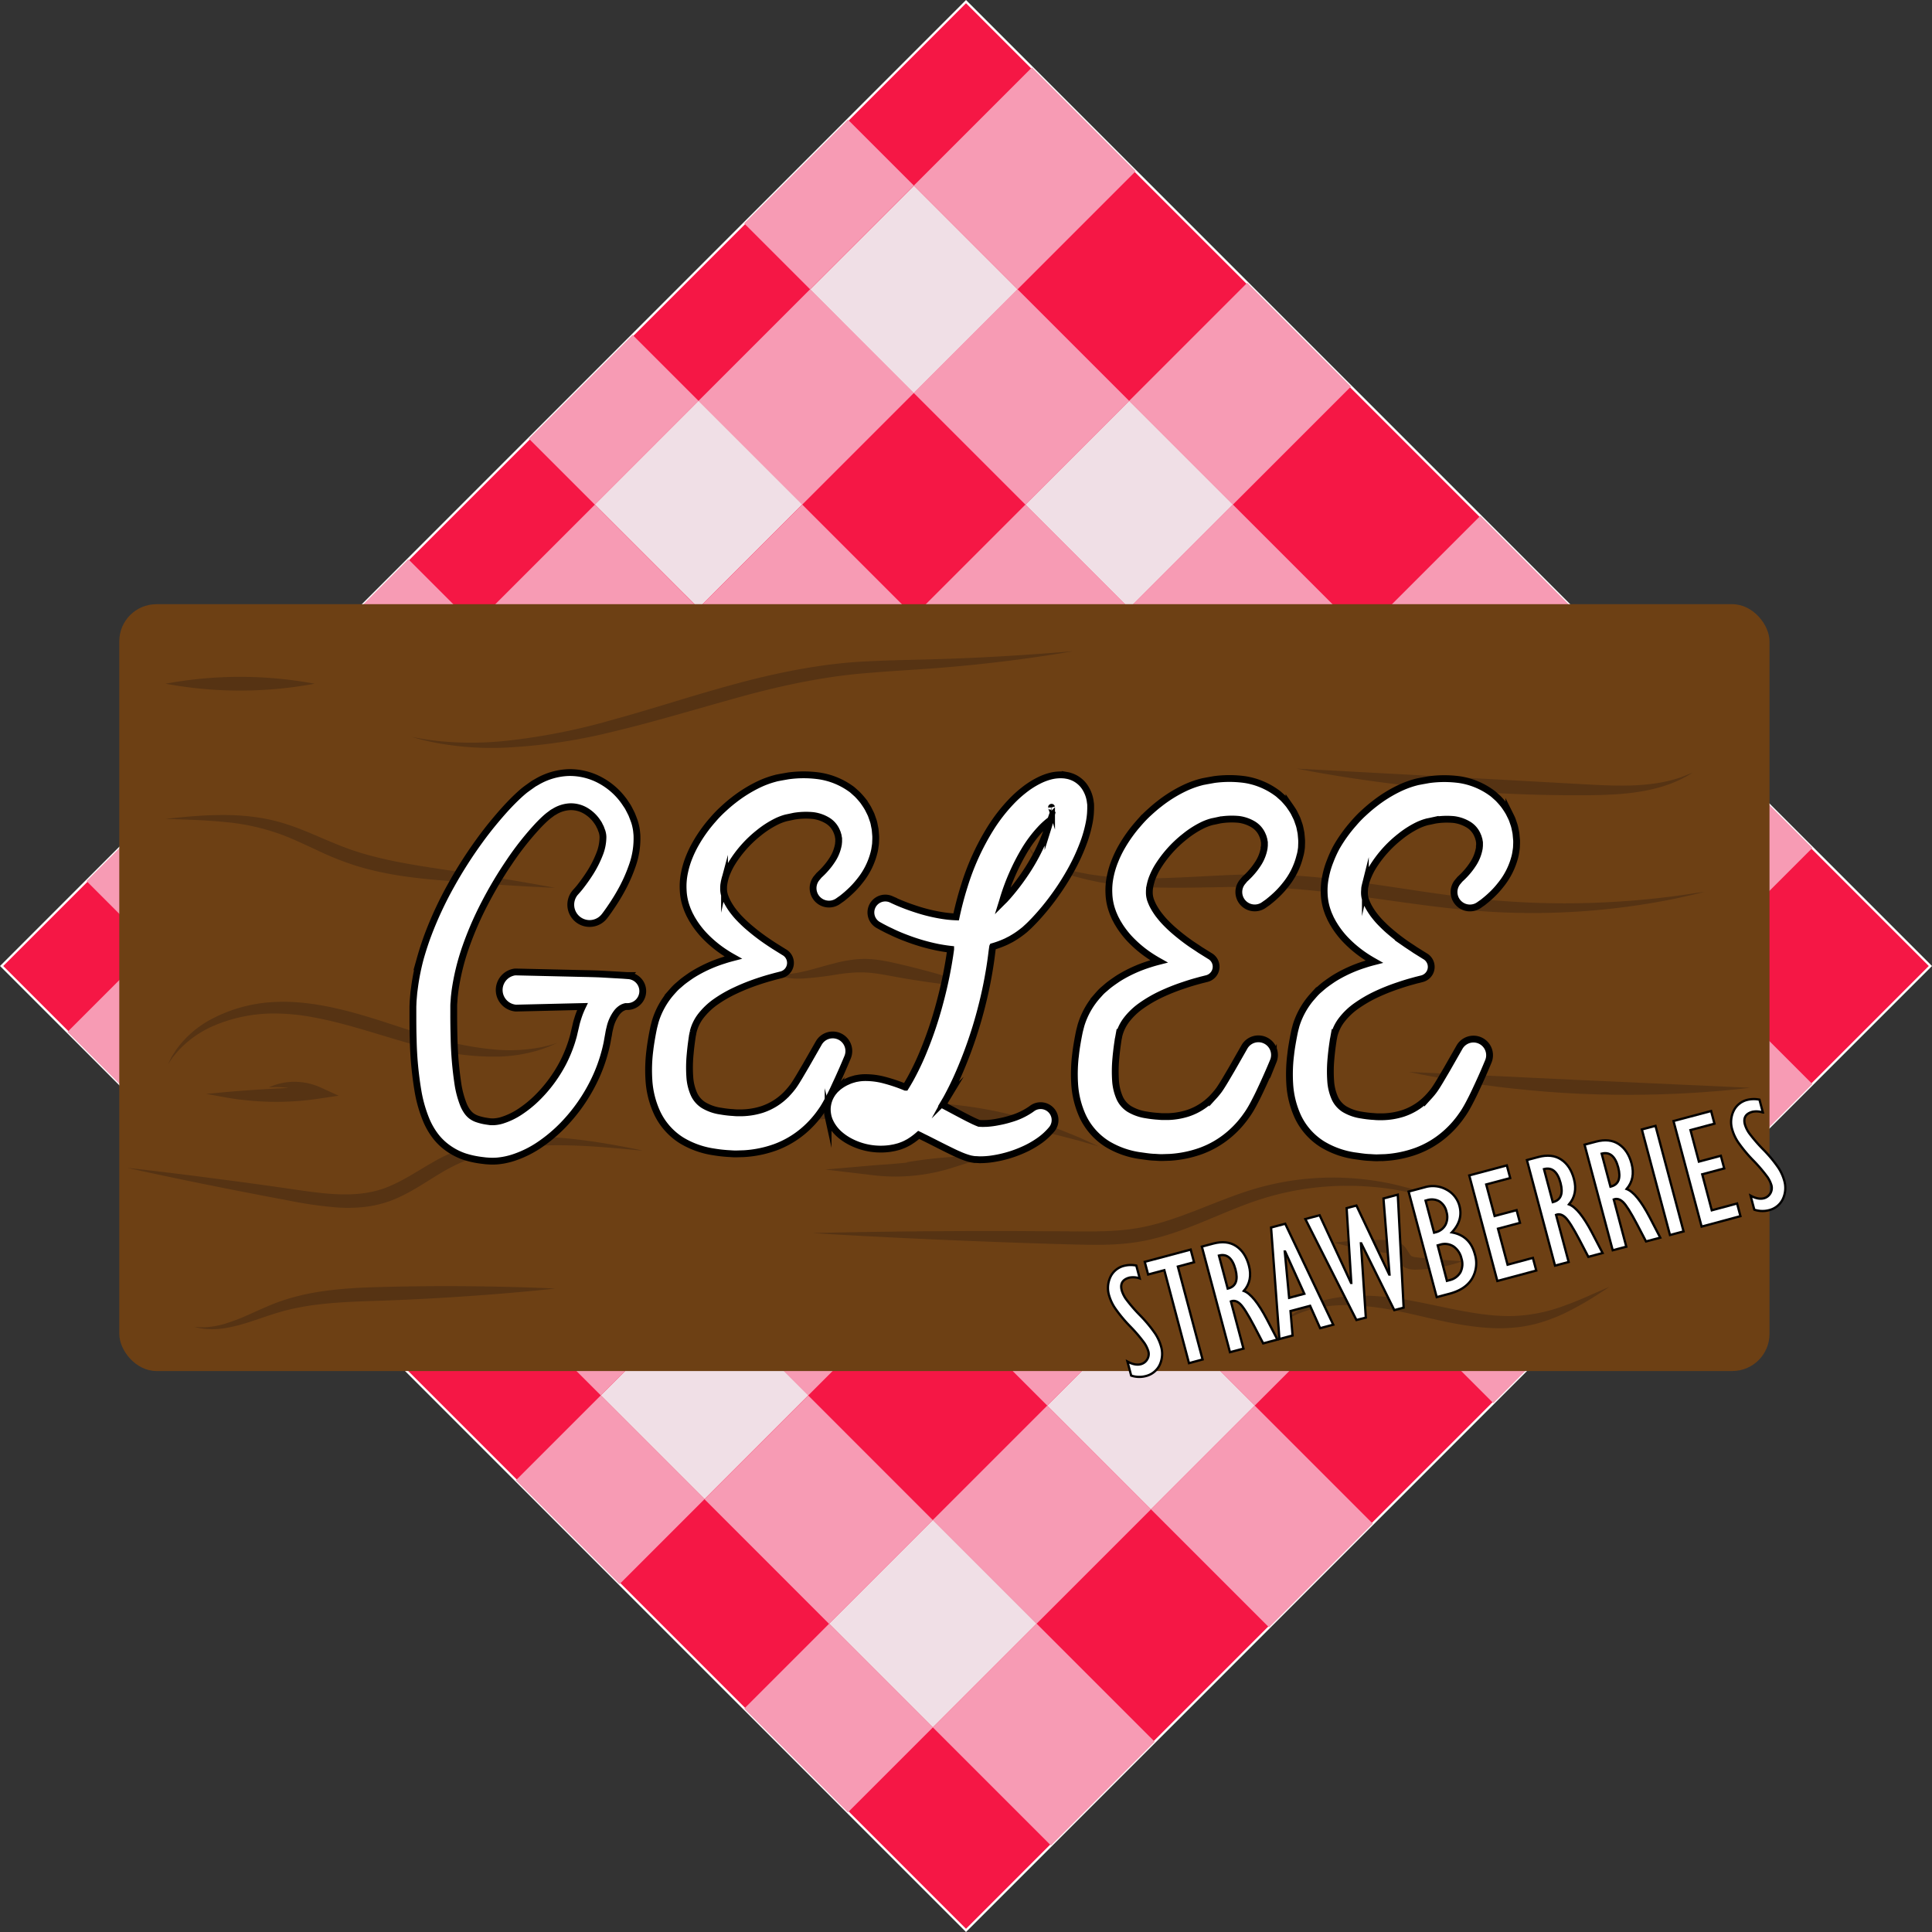 <svg id="Capa_1" data-name="Capa 1" xmlns="http://www.w3.org/2000/svg" viewBox="0 0 850.55 850.55"><rect x="0" y="0" width="850.55" height="850.55" fill="#333333" stroke="none"/><defs><style>.cls-1{fill:#f51745;stroke:#fff;}.cls-1,.cls-6{stroke-miterlimit:10;}.cls-2{fill:#f79bb4;}.cls-3{fill:#f0dfe6;}.cls-4{fill:#6d4014;}.cls-5{fill:#563313;}.cls-6,.cls-7{fill:#fff;stroke:#000;}.cls-6{stroke-width:3px;}</style></defs><rect class="cls-1" x="354.47" y="370.94" width="600.43" height="600.43" transform="translate(-512.23 413.63) rotate(-45)"/><rect class="cls-2" x="274.21" y="672.01" width="52.87" height="64.58" transform="translate(-639.36 173) rotate(-45)"/><rect class="cls-2" x="354.58" y="582.47" width="71.2" height="64.58" transform="translate(-549.82 210.02) rotate(-44.99)"/><rect class="cls-2" x="450.03" y="485.1" width="75.06" height="64.58" transform="translate(-452.45 250.35) rotate(-44.99)"/><polygon class="cls-2" points="402.31 173.01 353.18 222.14 307.52 176.47 356.64 127.35 402.31 173.01"/><rect class="cls-2" x="643.79" y="292.12" width="73.5" height="64.59" transform="translate(-259.48 330.36) rotate(-45)"/><rect class="cls-2" x="369.01" y="766.8" width="52.87" height="64.58" transform="translate(-678.63 267.79) rotate(-45)"/><rect class="cls-2" x="449.38" y="677.27" width="71.2" height="64.58" transform="translate(-589.1 304.88) rotate(-45)"/><rect class="cls-2" x="544.82" y="579.89" width="75.06" height="64.58" transform="translate(-491.72 345.21) rotate(-45)"/><rect class="cls-2" x="644.38" y="483.13" width="69.47" height="64.58" transform="translate(-394.96 385.29) rotate(-45)"/><rect class="cls-2" x="738.58" y="386.91" width="73.5" height="64.59" transform="translate(-298.74 425.15) rotate(-45)"/><rect class="cls-2" x="471.61" y="869.41" width="52.88" height="64.59" transform="translate(-721.13 370.4) rotate(-45)"/><rect class="cls-2" x="551.99" y="779.87" width="71.19" height="64.59" transform="translate(-631.6 407.49) rotate(-45)"/><rect class="cls-2" x="647.43" y="682.5" width="75.05" height="64.59" transform="translate(-534.22 447.82) rotate(-45)"/><rect class="cls-2" x="746.99" y="585.73" width="69.47" height="64.59" transform="translate(-437.46 487.9) rotate(-45)"/><rect class="cls-2" x="841.19" y="489.52" width="73.5" height="64.59" transform="translate(-341.24 527.76) rotate(-45)"/><rect class="cls-2" x="572.14" y="969.93" width="52.87" height="64.58" transform="translate(-762.77 470.92) rotate(-45)"/><rect class="cls-2" x="652.51" y="880.4" width="71.2" height="64.58" transform="translate(-673.24 508.01) rotate(-45)"/><rect class="cls-2" x="747.95" y="783.02" width="75.05" height="64.59" transform="translate(-575.86 548.34) rotate(-45)"/><rect class="cls-2" x="847.51" y="686.25" width="69.47" height="64.59" transform="translate(-479.09 588.42) rotate(-45)"/><rect class="cls-2" x="941.71" y="590.04" width="73.5" height="64.59" transform="translate(-382.88 628.28) rotate(-45)"/><rect class="cls-3" x="897.35" y="638.86" width="64.59" height="64.59" transform="translate(-431.7 608.05) rotate(-45)"/><rect class="cls-3" x="796.83" y="538.34" width="64.59" height="64.59" transform="translate(-390.06 507.53) rotate(-45)"/><rect class="cls-3" x="694.22" y="435.73" width="64.59" height="64.59" transform="translate(-347.56 404.92) rotate(-45)"/><rect class="cls-3" x="599.43" y="340.94" width="64.58" height="64.58" transform="translate(-308.31 310.06) rotate(-44.99)"/><rect class="cls-2" x="562.09" y="315.38" width="64.58" height="41.02" transform="translate(-292.83 272.8) rotate(-45)"/><rect class="cls-2" x="646.82" y="385.89" width="64.58" height="69.47" transform="translate(-327.93 357.53) rotate(-45)"/><rect class="cls-2" x="745.52" y="479.06" width="64.59" height="80.53" transform="translate(-368.81 456.23) rotate(-45)"/><rect class="cls-2" x="847.09" y="582.11" width="64.59" height="77.57" transform="translate(-410.88 557.79) rotate(-45)"/><rect class="cls-2" x="946.17" y="683.22" width="64.59" height="73.5" transform="translate(-451.92 656.87) rotate(-45)"/><rect class="cls-3" x="504.64" y="435.73" width="64.58" height="64.58" transform="translate(-403.08 270.95) rotate(-45.01)"/><rect class="cls-2" x="467.3" y="410.17" width="64.58" height="41.02" transform="translate(-387.62 233.53) rotate(-45)"/><rect class="cls-3" x="599.43" y="530.52" width="64.58" height="64.58" transform="translate(-442.35 365.66) rotate(-45)"/><polygon class="cls-2" points="402.31 271.27 356.64 316.93 307.52 267.81 353.18 222.14 402.31 271.27"/><rect class="cls-3" x="702.04" y="633.13" width="64.59" height="64.59" transform="translate(-484.85 468.27) rotate(-45)"/><rect class="cls-2" x="650.73" y="573.85" width="64.59" height="80.53" transform="translate(-463.6 416.97) rotate(-45)"/><rect class="cls-3" x="802.56" y="733.65" width="64.59" height="64.59" transform="translate(-526.49 568.79) rotate(-45)"/><rect class="cls-2" x="752.3" y="676.9" width="64.59" height="77.57" transform="translate(-505.67 518.53) rotate(-45)"/><rect class="cls-2" x="851.38" y="778.01" width="64.59" height="73.5" transform="translate(-546.71 617.61) rotate(-45)"/><rect class="cls-3" x="703.82" y="832.39" width="64.59" height="64.59" transform="translate(-625.23 527.89) rotate(-45)"/><rect class="cls-3" x="603.3" y="731.87" width="64.59" height="64.59" transform="translate(-583.59 427.37) rotate(-45)"/><rect class="cls-3" x="500.69" y="629.26" width="64.58" height="64.58" transform="translate(-541.09 324.76) rotate(-45)"/><rect class="cls-3" x="405.9" y="534.47" width="64.58" height="64.58" transform="translate(-501.84 230.05) rotate(-45.01)"/><rect class="cls-2" x="368.56" y="508.91" width="64.58" height="41.02" transform="translate(-486.36 192.63) rotate(-45)"/><polygon class="cls-2" points="303.57 370.01 257.9 415.67 208.78 366.55 254.44 320.88 303.57 370.01"/><rect class="cls-2" x="551.99" y="672.59" width="64.59" height="80.53" transform="translate(-562.34 376.07) rotate(-45)"/><rect class="cls-2" x="653.56" y="775.64" width="64.59" height="77.57" transform="translate(-604.41 477.63) rotate(-45)"/><rect class="cls-2" x="752.64" y="876.75" width="64.59" height="73.5" transform="translate(-645.45 576.71) rotate(-45)"/><rect class="cls-3" x="309.89" y="630.48" width="64.58" height="64.58" transform="translate(-597.86 190.28) rotate(-45.01)"/><rect class="cls-2" x="272.55" y="604.92" width="64.58" height="41.02" transform="translate(-582.37 152.86) rotate(-45)"/><rect class="cls-3" x="404.68" y="725.27" width="64.58" height="64.58" transform="translate(-637.1 284.99) rotate(-45)"/><polygon class="cls-2" points="207.56 466.02 161.89 511.68 112.77 462.56 158.43 416.89 207.56 466.02"/><rect class="cls-3" x="507.29" y="827.88" width="64.59" height="64.59" transform="translate(-679.6 387.6) rotate(-45)"/><rect class="cls-2" x="455.98" y="768.6" width="64.59" height="80.53" transform="translate(-658.35 336.3) rotate(-45)"/><rect class="cls-3" x="607.81" y="928.4" width="64.58" height="64.58" transform="translate(-721.24 488.12) rotate(-45)"/><rect class="cls-2" x="557.55" y="871.65" width="64.58" height="77.57" transform="translate(-700.4 437.75) rotate(-44.99)"/><rect class="cls-2" x="656.63" y="972.76" width="64.59" height="73.5" transform="translate(-741.46 536.94) rotate(-45)"/><rect class="cls-4" x="52.51" y="265.99" width="726.5" height="337.6" rx="16.36"/><path class="cls-5" d="M512.32,752.46l-9.15-.85c-5.89-.5-14.42-1.32-24.91-1.51a156.37,156.37,0,0,0-17.07.58,101.61,101.61,0,0,0-19.05,3.46,78.1,78.1,0,0,0-19.32,8.56c-6.39,3.81-13,8.53-21,11.65a49.58,49.58,0,0,1-12.33,2.92,68,68,0,0,1-12.08.16,188.42,188.42,0,0,1-22-3.23c-13.74-2.56-26.1-5-36.47-7.1-20.73-4.2-33.51-7.08-33.51-7.08s13,1.39,34,4.11c10.49,1.35,23,3,36.8,5,6.93,1,14.11,2.15,21.48,2.49s14.9-.25,21.92-3,13.5-7.16,20.23-11c1.69-1,3.38-1.9,5.12-2.75s3.52-1.57,5.25-2.35,3.55-1.28,5.29-1.9,3.53-1,5.27-1.49a97.46,97.46,0,0,1,20.1-2.67,141.52,141.52,0,0,1,17.48.52c10.62,1,19.06,2.54,24.89,3.6,2.91.55,5.16,1,6.69,1.31Z" transform="translate(-229.41 -245.88)"/><path class="cls-5" d="M474.74,705l-1.69.77c-.56.24-1.25.58-2.08.91l-2.92,1.07a67.22,67.22,0,0,1-19.57,3.3,117,117,0,0,1-29.31-3.39c-10.83-2.49-22.3-6.34-34.32-9.75-6-1.69-11.9-3.15-17.62-4.19a93.57,93.57,0,0,0-16.58-1.65,67.33,67.33,0,0,0-27.44,5.52,46.12,46.12,0,0,0-15.53,11.08L305.73,711c-.56.7-.94,1.34-1.3,1.84l-1.06,1.53.84-1.67c.29-.54.59-1.24,1.05-2l1.68-2.62a44.79,44.79,0,0,1,14.91-13.19A65.46,65.46,0,0,1,350.53,687c11.38-.58,23.67,1.65,36,5.12s23.57,7.67,34,10.63a134,134,0,0,0,28.09,5.3,72.9,72.9,0,0,0,19.28-1.19l3-.69c.87-.22,1.58-.46,2.17-.62Z" transform="translate(-229.41 -245.88)"/><path class="cls-5" d="M335.15,730s-2.61-.3-7.44-1.18l-7.43-1.36,7.8-.74c6-.56,16.41-1.34,28.06-1.85,4.67-.2,9.13-.33,13.18-.41l-1,4.85A32,32,0,0,0,354,724.58a33,33,0,0,0-4.57-.07l-1.66.12s.52-.26,1.54-.68a25.92,25.92,0,0,1,4.57-1.33,27.36,27.36,0,0,1,7.44-.39,28.1,28.1,0,0,1,9.41,2.48l7.74,3.54-8.74,1.31a125,125,0,0,1-41.78-.75l.37-2.09C332.83,728.72,335.15,730,335.15,730Z" transform="translate(-229.41 -245.88)"/><path class="cls-5" d="M871.05,777.38l-2.74-1c-.91-.33-2-.81-3.34-1.24l-4.6-1.54c-1.76-.49-3.7-1.09-5.84-1.65s-4.48-1.14-7-1.58a122.15,122.15,0,0,0-17.34-2.22,125.57,125.57,0,0,0-44.64,5.33c-8.1,2.47-16.34,6.08-25.07,9.69s-18.05,7.25-28.26,9.14-20.23,1.68-29.65,1.45-18.49-.54-27.14-.84c-17.29-.61-32.87-1.27-45.95-1.89-26.15-1.24-42.32-2.29-42.32-2.29s16.2-.46,42.38-.73c13.09-.13,28.68-.22,46-.18l27.14.16c9.38.07,19,.11,28.47-1.62s18.46-5.14,27.18-8.55,17.25-6.92,25.8-9.23a121.71,121.71,0,0,1,46.34-3.45,116.38,116.38,0,0,1,17.5,3.37c2.55.62,4.85,1.45,7,2.1s4,1.47,5.75,2.1l4.5,1.91c1.3.54,2.35,1.12,3.23,1.52Z" transform="translate(-229.41 -245.88)"/><path class="cls-5" d="M701.57,532.62s-4.08.73-11.48,1.86-18.14,2.62-31.47,4c-6.66.68-14,1.34-21.84,1.89s-16.24,1-25,1.77c-17.52,1.29-36.34,5-55.94,10.39s-38.19,11.09-55.5,15.19a243.66,243.66,0,0,1-46.72,7.2A133.35,133.35,0,0,1,421.87,573c-3.7-.69-6.52-1.4-8.43-1.92l-2.88-.84,2.94.59c1.94.36,4.8.83,8.5,1.24a143.57,143.57,0,0,0,31.42-.19,273.63,273.63,0,0,0,45.66-9.12c17-4.6,35.39-10.77,55.21-16.09s39.33-8.91,57.14-9.64c8.89-.47,17.3-.6,25.15-.81s15.15-.47,21.82-.78c13.34-.62,24.13-1.37,31.59-1.93Z" transform="translate(-229.41 -245.88)"/><path class="cls-5" d="M974.61,586l-1.53.94c-.5.31-1.12.7-1.9,1.09s-1.63.9-2.66,1.34a58.54,58.54,0,0,1-7.69,2.9,78.47,78.47,0,0,1-10.67,2.31c-8,1.23-17.66,1.46-28.18,1.41s-22.16-.29-34.33-1c-24.33-1.32-46.25-4-62-6.37-7.89-1.18-14.26-2.28-18.65-3.08l-6.82-1.28L888,589l34.14,1.89c10.52.61,19.88,1.13,27.73.68a88.86,88.86,0,0,0,10.53-1.16,64.58,64.58,0,0,0,7.79-1.93c1.07-.3,2-.69,2.78-1s1.47-.58,2-.81Z" transform="translate(-229.41 -245.88)"/><path class="cls-5" d="M979.86,638.51l-3,.74c-2,.5-4.94,1.16-8.76,2a313.91,313.91,0,0,1-81.82,6.07c-9.26-.53-18.94-1.53-28.9-2.81s-20.23-2.8-30.71-4.22S805.92,637.64,796,637s-19.43-.72-28.61-.57-17.95.36-26.19.21a189.62,189.62,0,0,1-22.9-1.6c-1.74-.28-3.44-.49-5.09-.81l-4.79-1c-3.08-.78-6-1.46-8.63-2.39-1.32-.46-2.62-.8-3.82-1.31l-3.47-1.4a19.88,19.88,0,0,1-5.73-3.28,15,15,0,0,1-3.52-3.94,6.9,6.9,0,0,1-1-3.7,5.1,5.1,0,0,1,.61-2.27l.41-.68-.35.71a5.11,5.11,0,0,0-.42,2.23,6.62,6.62,0,0,0,1.27,3.41,14.6,14.6,0,0,0,3.62,3.49,19.18,19.18,0,0,0,5.67,2.73l3.49,1.13c1.2.42,2.51.68,3.83,1,2.63.75,5.52,1.23,8.56,1.82l4.74.68c1.62.22,3.3.33,5,.51a204.89,204.89,0,0,0,22.55.48c8.13-.21,16.83-.75,26-1.18a284.46,284.46,0,0,1,29.11-.1c10.11.49,20.49,1.67,31.06,3.07s20.8,3.05,30.68,4.48,19.39,2.65,28.49,3.45a359.66,359.66,0,0,0,48.55,1c13.85-.64,25-1.9,32.74-2.94,3.85-.55,6.85-1,8.87-1.31Z" transform="translate(-229.41 -245.88)"/><path class="cls-5" d="M662.16,680.9s-5.32-.33-13.84-1.33c-4.26-.49-9.31-1.15-14.9-2-2.79-.43-5.71-.92-8.74-1.46s-6.11-1.16-9.18-1.6c-1.54-.22-3-.39-4.51-.47-.74-.06-1.46-.07-2.19-.06s-1.44,0-2.16,0a77.52,77.52,0,0,0-8.48.86,147.77,147.77,0,0,1-15,1.81,34.89,34.89,0,0,1-10.33-.89,19.78,19.78,0,0,1-2.67-.82l-.91-.34,1,.08a22.22,22.22,0,0,0,2.74.15,42.26,42.26,0,0,0,9.83-1.17c4.09-.88,8.85-2.43,14.43-3.82a58.09,58.09,0,0,1,9.06-1.62c.8-.11,1.64-.12,2.47-.16s1.69-.05,2.54,0c1.7.06,3.4.23,5.09.46,3.37.49,6.52,1.23,9.5,1.92s5.87,1.42,8.61,2.13c5.47,1.42,10.37,2.82,14.47,4.06C657.14,679.09,662.16,680.9,662.16,680.9Z" transform="translate(-229.41 -245.88)"/><path class="cls-5" d="M1000,724.77l-5.9.65c-3.81.42-9.32.92-16.14,1.38s-15,.85-24,1-19,.06-29.42-.41-20.34-1.34-29.33-2.31-17.06-2.14-23.81-3.24-12.19-2.1-15.94-2.86l-5.82-1.2,75.18,3.58Z" transform="translate(-229.41 -245.88)"/><path class="cls-5" d="M938,812.37s-1.73,1.18-4.92,3.23a138.24,138.24,0,0,1-14,8,75.74,75.74,0,0,1-10.47,4.21,59.17,59.17,0,0,1-12.87,2.55c-9.26.85-19.4-.42-29.55-2.53s-19.57-4.68-28.19-6-16.52-1.75-23.06-1a48.21,48.21,0,0,0-15.12,3.92l-2.25,1.07-1.59.91-1.33.75,1.18-1,1.44-1.16,2.1-1.43a45.32,45.32,0,0,1,15.08-6.07c6.76-1.56,15.11-1.92,24.18-1.08s18.79,3.1,28.77,5.15,19.44,3.6,28,3.36a71,71,0,0,0,22.46-4.46c6.28-2.25,11.25-4.54,14.7-6.07Z" transform="translate(-229.41 -245.88)"/><path class="cls-5" d="M302.29,546.88a179.9,179.9,0,0,1,65.65,0,179.9,179.9,0,0,1-65.65,0Z" transform="translate(-229.41 -245.88)"/><path class="cls-5" d="M302.32,606.39s2.45-.29,6.88-.71,10.86-1,18.89-1a105.16,105.16,0,0,1,13.18.85,78.42,78.42,0,0,1,14.91,3.4c10.28,3.35,20.48,8.9,31.69,12.31s22.57,5.27,32.9,6.85,19.73,2.93,27.57,4.22c15.69,2.55,25.37,4.42,25.37,4.42s-9.85-.37-25.71-1.42c-7.94-.54-17.35-1.2-27.85-2.17S398,630.7,386.08,627a130.88,130.88,0,0,1-16.74-6.66c-5.21-2.41-10.11-4.75-14.88-6.61a97.65,97.65,0,0,0-26.53-6c-7.83-.77-14.26-.93-18.7-1.1Z" transform="translate(-229.41 -245.88)"/><path class="cls-5" d="M314.93,830l1.63.13a14.67,14.67,0,0,0,2,.06c.39,0,.81,0,1.26,0l1.42-.11a37.63,37.63,0,0,0,7.14-1.41,80.53,80.53,0,0,0,9.07-3.39c3.31-1.43,6.91-3.13,10.93-4.8a87.09,87.09,0,0,1,13.32-4.29c9.61-2.32,20.41-3.23,31.55-3.6,44.45-1.37,80.54.57,80.54.57s-35.93,4.1-80.33,5.46c-11.05.37-21.46.89-30.72,2.55a97.56,97.56,0,0,0-12.94,3.19c-4,1.29-7.79,2.65-11.3,3.75a71.36,71.36,0,0,1-9.7,2.42,34.84,34.84,0,0,1-7.54.49l-1.46-.09c-.46,0-.88-.12-1.28-.17a15.75,15.75,0,0,1-2-.36Z" transform="translate(-229.41 -245.88)"/><path class="cls-5" d="M713,750.55l-5.63-1.61-3-.89c-1.1-.3-2.31-.59-3.6-.93-2.59-.65-5.49-1.5-8.78-2.17l-5.11-1.17c-1.78-.4-3.65-.71-5.57-1.1-3.84-.82-8-1.42-12.32-2.15-8.71-1.26-18.3-2.33-28.42-3s-19.77-.58-28.56-.34c-4.39.23-8.58.34-12.48.71-2,.17-3.86.26-5.67.45l-5.21.57c-3.34.3-6.32.8-9,1.14-1.32.19-2.55.34-3.68.52l-3.08.53-5.78,1,5.55-1.87,3-1c1.1-.34,2.31-.65,3.61-1,2.59-.7,5.53-1.58,8.85-2.26l5.2-1.13c1.82-.38,3.72-.66,5.69-1,3.93-.73,8.17-1.19,12.64-1.7a186.62,186.62,0,0,1,58.24,3.38c4.38,1,8.54,2,12.36,3.14,1.92.57,3.78,1.06,5.53,1.65l5,1.73c3.22,1.05,6,2.27,8.54,3.26,1.24.51,2.4,1,3.46,1.42l2.86,1.32Z" transform="translate(-229.41 -245.88)"/><path class="cls-5" d="M873.12,801.14s-.79.31-2.25.78a62.82,62.82,0,0,1-6.29,1.62,64.78,64.78,0,0,1-9.57,1.22c-.93,0-1.79.09-2.86.07a10,10,0,0,1-3.77-.72,7.1,7.1,0,0,1-2-1.31,9.26,9.26,0,0,1-1.38-1.59c-.7-1-1.16-1.85-1.55-2.3a2.29,2.29,0,0,0-.47-.47,3.22,3.22,0,0,0-.65-.35,9.8,9.8,0,0,0-2.13-.51l-2.76-.36-2.7-.39c-3.51-.54-6.67-1.15-9.31-1.73-5.29-1.14-8.55-2.14-8.55-2.14s3.37-.51,8.77-.87c2.7-.18,5.91-.32,9.47-.34h2.73c.94,0,1.83,0,2.91.07a13.42,13.42,0,0,1,3.61.65,8.54,8.54,0,0,1,2,1,7.94,7.94,0,0,1,1.74,1.61,28.23,28.23,0,0,1,1.79,2.75,5.14,5.14,0,0,0,.51.69,1.74,1.74,0,0,0,.38.33,5,5,0,0,0,1.75.5c.79.11,1.74.2,2.58.3,3.45.37,6.59.65,9.25.86l6.36.45Z" transform="translate(-229.41 -245.88)"/><path class="cls-5" d="M628.41,757.58a198.12,198.12,0,0,1,19.91-2.35l19.85-1.44-19.31,6.14A83.27,83.27,0,0,1,614,763.29l-21.27-2.54,21-1.81c10.73-.92,17.76-.8,17.76-.8s-6.6,2.43-17,5.12l-.31-4.35c5-.33,11.29-.83,18-1.57,5.72-.63,11.1-1.36,15.66-2.05l.54,4.7A199.86,199.86,0,0,1,628.41,757.58Z" transform="translate(-229.41 -245.88)"/><path class="cls-6" d="M506.17,675.35h0l-.56,0h-.13l-12-.68c-4.11-.16-8.21-.21-12.31-.32l-24.63-.57h-.37a8,8,0,0,0,.37,15.91l24.46-.58,4.84-.11a37.8,37.8,0,0,0-2.1,5.38,29.05,29.05,0,0,0-.85,3.16l-.67,2.83c-.17.78-.35,1.56-.58,2.33s-.44,1.54-.7,2.3a60.06,60.06,0,0,1-3.75,8.93,61.86,61.86,0,0,1-11.57,15.52,49.8,49.8,0,0,1-7.33,5.89,31,31,0,0,1-7.73,3.71,14.62,14.62,0,0,1-3.49.67,8.81,8.81,0,0,1-1.46,0l-.34,0-.57-.08-1.15-.17a22.82,22.82,0,0,1-3.92-.94,9.54,9.54,0,0,1-2.62-1.33,8.78,8.78,0,0,1-1.87-1.92,14.8,14.8,0,0,1-1.68-3.05,42.36,42.36,0,0,1-2.38-8.68,155.64,155.64,0,0,1-1.77-20.65c-.1-3.57-.16-7.15-.15-10.76v-1.35c0-.45,0-.82,0-1.23,0-.79,0-1.59.08-2.39l.17-2.42.28-2.44a101.33,101.33,0,0,1,4.78-19.59,145.59,145.59,0,0,1,8.31-19.13,176.69,176.69,0,0,1,10.79-18.13,128.91,128.91,0,0,1,12.91-16.32c1.15-1.19,2.33-2.37,3.49-3.38a19.83,19.83,0,0,1,1.68-1.33l.82-.63a6.74,6.74,0,0,1,.85-.5,14.48,14.48,0,0,1,6.91-2.26,12.74,12.74,0,0,1,6.75,1.62,15.85,15.85,0,0,1,5.44,5.07l.53.8c.17.27.28.58.43.86l.44.86c.13.29.21.6.33.9l.34.9c.08.27.11.47.18.71l.13.73.06.8a20.55,20.55,0,0,1-1.57,7.8,47.28,47.28,0,0,1-4.37,8.46c-.89,1.39-1.84,2.75-2.83,4.08-.5.67-1,1.33-1.53,2l-.78.93-.71.8a7.87,7.87,0,0,0-.6.68,8.27,8.27,0,0,0,13,10.25l.22-.28c.43-.55.69-.91,1-1.35l.9-1.26c.58-.85,1.15-1.68,1.71-2.53,1.11-1.69,2.17-3.41,3.17-5.19a68.64,68.64,0,0,0,5.2-11.41,35.69,35.69,0,0,0,2.14-13.83c-.06-.65-.11-1.29-.2-2s-.22-1.32-.37-2-.34-1.35-.54-1.95l-.63-1.69c-.23-.56-.42-1.13-.68-1.67l-.81-1.6c-.29-.53-.54-1.08-.86-1.59l-1-1.5a30.73,30.73,0,0,0-10.59-9.79A28.08,28.08,0,0,0,479.65,586a29.54,29.54,0,0,0-14,4.16c-.51.3-1.06.57-1.53.9l-1.41,1c-.92.67-1.92,1.36-2.69,2-1.65,1.37-3.11,2.77-4.54,4.18-2.84,2.83-5.42,5.76-7.91,8.73s-4.86,6-7.12,9.13A192.93,192.93,0,0,0,428,635.62a162.44,162.44,0,0,0-9.89,21.09c-1.4,3.67-2.63,7.44-3.71,11.28A102,102,0,0,0,412,679.84l-.4,3-.26,3.09c-.09,1-.1,2.08-.15,3.12l0,1.54V692c0,3.76,0,7.54.13,11.33a155.84,155.84,0,0,0,2.18,23.32,59.43,59.43,0,0,0,3.65,12.53,32.33,32.33,0,0,0,3.74,6.54,25.65,25.65,0,0,0,6,5.79A27.42,27.42,0,0,0,434,755.1a40.76,40.76,0,0,0,6.84,1.53c.55.08,1.07.14,1.59.2l.8.1,1,.07a27.25,27.25,0,0,0,4.05,0,32,32,0,0,0,7.31-1.52,46.29,46.29,0,0,0,12-6.06,66,66,0,0,0,9.65-8.19,75.49,75.49,0,0,0,14.05-20.25,69.33,69.33,0,0,0,4.3-11.61q.42-1.5.75-3c.24-1,.43-2,.6-3.06l.47-2.57a20.31,20.31,0,0,1,.47-2.2,17.47,17.47,0,0,1,3.18-7,8,8,0,0,1,2.13-1.89,5.93,5.93,0,0,0,.56-.29c.2-.05.39-.16.57-.21s.37-.11.53-.14.14,0,.2,0h.49a6.8,6.8,0,0,0,.56-13.58Z" transform="translate(-229.41 -245.88)"/><path class="cls-6" d="M597.88,722c1.64-3.56,3.19-7.09,4.69-10.71a7.09,7.09,0,0,0-12.71-6.22l0,0-5.62,9.82-2.83,4.81c-.92,1.54-1.91,3.16-2.73,4.3l-.3.41-.37.46c-.24.32-.48.62-.73.9-.49.6-1,1.13-1.51,1.69a26.67,26.67,0,0,1-10.86,6.86,31.78,31.78,0,0,1-8.72,1.47h-2.32c-.78,0-1.58-.12-2.37-.15a47.86,47.86,0,0,1-4.81-.6,20.15,20.15,0,0,1-7.46-2.58,11.27,11.27,0,0,1-4.21-4.67,22.19,22.19,0,0,1-1.93-7.82,60.55,60.55,0,0,1,.14-9.85c.15-1.72.34-3.48.58-5.24.12-.89.24-1.78.38-2.67,0-.21.07-.47.11-.64l.1-.47.17-.94a18.81,18.81,0,0,1,3.36-7,30.57,30.57,0,0,1,6.52-6.21,56.66,56.66,0,0,1,8.69-5A90.39,90.39,0,0,1,563,678q2.55-.87,5.17-1.61l2.61-.72,2.52-.64a5.4,5.4,0,0,0,1.27-10h0l-4.29-2.67c-1.44-.94-2.87-1.88-4.26-2.86a90.76,90.76,0,0,1-7.82-6.16c-1.2-1.07-2.33-2.18-3.4-3.29s-2-2.27-2.88-3.42a30.31,30.31,0,0,1-2.2-3.47l-.44-.86-.37-.87a7.44,7.44,0,0,1-.33-.85,3.63,3.63,0,0,1-.25-.78,9.42,9.42,0,0,1-.36-2.83,14.9,14.9,0,0,1,.08-1.6c.11-.57.16-1.13.32-1.73a20.22,20.22,0,0,1,1.18-3.7,30.6,30.6,0,0,1,1.9-3.8,51.57,51.57,0,0,1,12.19-13.72,41.62,41.62,0,0,1,7.54-4.85,24.64,24.64,0,0,1,3.67-1.45c.3-.07.53-.16.89-.23l1.11-.23,2.22-.47a32.32,32.32,0,0,1,8.27-.27,16.16,16.16,0,0,1,6.45,2.25,10,10,0,0,1,3.91,4.53c.09.23.19.46.3.7s.13.48.22.73.17.48.21.73.07.51.12.76l.08.38v.38c0,.25,0,.51,0,.76s0,.53-.06.79a4.45,4.45,0,0,1-.08.81,18.13,18.13,0,0,1-2.89,7,29.57,29.57,0,0,1-2.67,3.48c-.49.57-1,1.12-1.53,1.64-.26.27-.53.51-.79.77s-.58.53-.65.61l-1.12,1.35a7,7,0,0,0,9.26,10.22c.68-.45,1-.72,1.53-1.07s.88-.66,1.3-1q1.26-1,2.46-2.13a39.72,39.72,0,0,0,4.48-4.83A32.41,32.41,0,0,0,614.24,621a16.6,16.6,0,0,0,.36-1.89c.09-.65.22-1.28.26-1.94l.08-2,0-1-.07-1-.17-2c-.08-.65-.24-1.29-.36-1.94s-.25-1.3-.46-1.93l-.65-1.87-.34-.93-.43-.9-.89-1.78c-.65-1.15-1.41-2.25-2.17-3.33a37.29,37.29,0,0,0-2.65-3l-1.47-1.32a11.15,11.15,0,0,0-1.54-1.22A32,32,0,0,0,590,587.46a49.5,49.5,0,0,0-13.59,0l-3.17.56-1.58.3c-.53.11-1.18.3-1.76.46a41.21,41.21,0,0,0-6.55,2.49,60,60,0,0,0-11,6.88c-1.68,1.29-3.25,2.68-4.79,4.1s-3,2.94-4.36,4.54a62.68,62.68,0,0,0-7.46,10.41,48.12,48.12,0,0,0-2.91,6,38.39,38.39,0,0,0-2.05,6.77,29.25,29.25,0,0,0-.61,7.56,25.14,25.14,0,0,0,1.55,7.93,18,18,0,0,0,.71,1.79c.25.55.49,1.13.78,1.65s.56,1.07.86,1.59L535,652a40.2,40.2,0,0,0,4.21,5.41,51,51,0,0,0,9.82,8.14c1,.67,2.1,1.3,3.17,1.9-1.41.37-2.82.76-4.22,1.23a60,60,0,0,0-11.85,5.17c-1,.57-1.93,1.13-2.87,1.78s-1.87,1.31-2.79,2-1.8,1.51-2.7,2.27-1.72,1.67-2.53,2.59a34.58,34.58,0,0,0-7.36,13.08l-.48,1.86-.23.93-.16.77q-.3,1.49-.57,3c-.35,2-.69,4.05-.93,6.15a68.75,68.75,0,0,0-.42,13.09,40.15,40.15,0,0,0,3.58,14.35A28.85,28.85,0,0,0,529.57,748a38.14,38.14,0,0,0,14.09,5,62.06,62.06,0,0,0,6.59.74c1.13.05,2.23.17,3.37.14l3.42-.11a49,49,0,0,0,13.76-2.84,41.33,41.33,0,0,0,12.36-7.25,44,44,0,0,0,5-5c.75-.89,1.49-1.8,2.15-2.74.34-.46.67-.93,1-1.41l.47-.7.49-.79c1.25-2.07,2.12-3.81,3.05-5.62S597.05,723.76,597.88,722Z" transform="translate(-229.41 -245.88)"/><path class="cls-6" d="M802.11,620.88c.09-.64.22-1.28.27-1.93l.07-2,0-1-.07-1-.18-2c-.07-.66-.24-1.3-.36-1.95a17.88,17.88,0,0,0-.46-1.92l-.65-1.88-.34-.93-.43-.89-.88-1.79c-.65-1.15-1.42-2.24-2.18-3.33a39.24,39.24,0,0,0-2.64-3l-1.48-1.32a12,12,0,0,0-1.54-1.22,32.1,32.1,0,0,0-13.8-5.64,49.89,49.89,0,0,0-13.59,0l-3.17.57-1.59.3c-.53.11-1.18.3-1.76.45a42.21,42.21,0,0,0-6.55,2.5,58.91,58.91,0,0,0-11,6.88c-1.67,1.28-3.24,2.67-4.79,4.09s-3,2.95-4.36,4.54a63.1,63.1,0,0,0-7.46,10.41,48.26,48.26,0,0,0-2.91,6.05,38.13,38.13,0,0,0-2.05,6.77,29.66,29.66,0,0,0-.61,7.56,25.47,25.47,0,0,0,1.55,7.93c.22.68.47,1.22.71,1.78s.49,1.13.78,1.66.56,1.07.86,1.59l.93,1.51a40.84,40.84,0,0,0,4.21,5.41,51.66,51.66,0,0,0,9.82,8.14c1.05.67,2.1,1.3,3.17,1.9-1.41.36-2.82.76-4.22,1.22a60.28,60.28,0,0,0-11.85,5.17c-1,.57-1.92,1.14-2.86,1.79s-1.88,1.3-2.8,2-1.8,1.51-2.7,2.27-1.72,1.67-2.52,2.59a34.58,34.58,0,0,0-7.37,13.09l-.48,1.85-.23.93-.16.78q-.3,1.49-.57,3c-.35,2-.69,4.05-.92,6.14a69.59,69.59,0,0,0-.43,13.09,40.15,40.15,0,0,0,3.58,14.35,29,29,0,0,0,10.91,12.22,38.2,38.2,0,0,0,14.09,5c2.19.28,4.33.67,6.59.74,1.13.05,2.23.17,3.37.14l3.42-.11a49.36,49.36,0,0,0,13.76-2.85,40.92,40.92,0,0,0,12.36-7.25,44,44,0,0,0,5-5c.74-.9,1.48-1.8,2.14-2.74.35-.47.67-.94,1-1.41l.47-.71.49-.78c1.26-2.08,2.12-3.81,3.05-5.63s1.72-3.57,2.55-5.35c1.64-3.55,3.19-7.08,4.69-10.71a7.09,7.09,0,0,0-12.7-6.22l0,0-5.61,9.83-2.83,4.8c-.93,1.54-1.92,3.16-2.74,4.31l-.3.41-.36.46c-.24.31-.49.61-.74.9-.48.59-1,1.13-1.51,1.69a27.3,27.3,0,0,1-3.29,2.91,26.35,26.35,0,0,1-7.56,3.94,31.86,31.86,0,0,1-8.73,1.48h-2.32c-.78,0-1.58-.11-2.37-.15a47.8,47.8,0,0,1-4.81-.59,20.4,20.4,0,0,1-7.46-2.58,11.33,11.33,0,0,1-4.21-4.67,22.47,22.47,0,0,1-1.93-7.82,61.84,61.84,0,0,1,.14-9.86c.15-1.72.35-3.47.58-5.24.12-.88.25-1.77.39-2.66,0-.21.06-.48.1-.64l.1-.47.17-.94a19,19,0,0,1,3.36-7,30.09,30.09,0,0,1,6.52-6.21,58,58,0,0,1,8.69-5.05,90.35,90.35,0,0,1,9.86-3.92c1.7-.58,3.43-1.13,5.17-1.62l2.61-.72,2.52-.63a5.46,5.46,0,0,0,3.41-2.64,5.4,5.4,0,0,0-2.14-7.32h0l-4.28-2.67c-1.44-1-2.88-1.89-4.27-2.86a90.76,90.76,0,0,1-7.82-6.16c-1.2-1.07-2.33-2.18-3.39-3.29s-2-2.28-2.88-3.42a32.28,32.28,0,0,1-2.21-3.47l-.44-.87-.37-.86c-.14-.29-.22-.57-.33-.85a4.55,4.55,0,0,1-.25-.78,9.8,9.8,0,0,1-.36-2.83,14.77,14.77,0,0,1,.08-1.6c.12-.57.16-1.13.32-1.73a19.74,19.74,0,0,1,1.18-3.7,31.43,31.43,0,0,1,1.9-3.81,51.6,51.6,0,0,1,12.2-13.71,41.21,41.21,0,0,1,7.53-4.85,24,24,0,0,1,3.67-1.45c.31-.07.53-.17.9-.24l1.1-.22,2.22-.48a32.85,32.85,0,0,1,8.28-.27,16.43,16.43,0,0,1,6.45,2.26,10,10,0,0,1,3.9,4.52c.09.24.19.47.3.7a6.14,6.14,0,0,1,.22.73,6.84,6.84,0,0,1,.21.74l.12.75.08.38v.38c0,.26,0,.51,0,.77s0,.52-.06.79a4.54,4.54,0,0,1-.08.81,18.25,18.25,0,0,1-2.89,7,30.58,30.58,0,0,1-2.66,3.48c-.49.56-1,1.11-1.54,1.64-.26.27-.53.51-.79.77s-.58.52-.65.6l-1.12,1.36a7,7,0,0,0,9.27,10.21c.67-.45,1-.71,1.52-1.06s.89-.66,1.3-1c.85-.68,1.66-1.38,2.46-2.12a38.94,38.94,0,0,0,4.48-4.83,32.28,32.28,0,0,0,6.36-12.73A14.82,14.82,0,0,0,802.11,620.88Z" transform="translate(-229.41 -245.88)"/><path class="cls-6" d="M897,615l-.18-2c-.07-.66-.23-1.3-.36-1.95a17.88,17.88,0,0,0-.46-1.92l-.64-1.88-.35-.93-.42-.89-.89-1.79a39.65,39.65,0,0,0-2.18-3.33,37.17,37.17,0,0,0-2.64-3l-1.47-1.32a13.51,13.51,0,0,0-1.54-1.22,32.19,32.19,0,0,0-13.81-5.64,49.89,49.89,0,0,0-13.59,0l-3.17.57-1.59.3c-.53.11-1.18.3-1.76.45a42.61,42.61,0,0,0-6.55,2.5,58.91,58.91,0,0,0-11,6.88c-1.67,1.28-3.24,2.67-4.79,4.09s-3,2.95-4.35,4.54a63.15,63.15,0,0,0-7.47,10.41A49.69,49.69,0,0,0,815,625a37.31,37.31,0,0,0-2,6.77,29.65,29.65,0,0,0-.62,7.56,25.76,25.76,0,0,0,1.55,7.93,16.87,16.87,0,0,0,.72,1.78c.25.56.48,1.13.77,1.66s.57,1.07.86,1.59l.93,1.51a40.84,40.84,0,0,0,4.21,5.41,52,52,0,0,0,9.82,8.14c1.05.67,2.11,1.3,3.17,1.9-1.41.36-2.82.76-4.21,1.22a60.11,60.11,0,0,0-11.86,5.17c-1,.57-1.92,1.14-2.86,1.79s-1.88,1.3-2.8,2-1.8,1.51-2.7,2.27-1.72,1.67-2.52,2.59A34.71,34.71,0,0,0,800,697.35l-.48,1.85-.22.93-.16.78q-.3,1.49-.57,3c-.36,2-.7,4.05-.93,6.14a69.59,69.59,0,0,0-.43,13.09,40.15,40.15,0,0,0,3.58,14.35,28.9,28.9,0,0,0,10.92,12.22,38.09,38.09,0,0,0,14.08,5c2.19.28,4.33.67,6.6.74,1.12.05,2.22.17,3.36.14l3.43-.11a49.36,49.36,0,0,0,13.75-2.85,40.92,40.92,0,0,0,12.36-7.25,44,44,0,0,0,5-5c.74-.9,1.48-1.8,2.14-2.74.35-.47.67-.94,1-1.41l.47-.71.49-.78c1.26-2.08,2.13-3.81,3.05-5.63s1.72-3.57,2.55-5.35c1.65-3.55,3.2-7.08,4.69-10.71A7.09,7.09,0,0,0,872,706.8l0,0-5.61,9.83-2.83,4.8c-.92,1.54-1.91,3.16-2.74,4.31l-.3.41-.36.46c-.24.31-.48.61-.74.9-.48.59-1,1.13-1.51,1.69a28,28,0,0,1-3.28,2.91,26.4,26.4,0,0,1-7.57,3.94,31.86,31.86,0,0,1-8.73,1.48H836c-.77,0-1.58-.11-2.37-.15a47.8,47.8,0,0,1-4.81-.59,20.4,20.4,0,0,1-7.46-2.58,11.31,11.31,0,0,1-4.2-4.67,22,22,0,0,1-1.93-7.82,60.64,60.64,0,0,1,.13-9.86c.15-1.72.35-3.47.58-5.24.12-.88.25-1.77.39-2.66,0-.21.07-.48.1-.64l.1-.47.17-.94a18.84,18.84,0,0,1,3.37-7,29.8,29.8,0,0,1,6.51-6.21,58.53,58.53,0,0,1,8.69-5.05,90.35,90.35,0,0,1,9.86-3.92c1.7-.58,3.43-1.13,5.17-1.62l2.61-.72,2.52-.63a5.46,5.46,0,0,0,3.41-2.64,5.4,5.4,0,0,0-2.14-7.32h0l-4.28-2.67c-1.44-1-2.87-1.89-4.27-2.86a90.76,90.76,0,0,1-7.82-6.16c-1.2-1.07-2.32-2.18-3.39-3.29s-2-2.28-2.88-3.42a32.28,32.28,0,0,1-2.21-3.47l-.44-.87-.37-.86c-.13-.29-.22-.57-.33-.85a5.66,5.66,0,0,1-.25-.78,10.15,10.15,0,0,1-.36-2.83c0-.5.06-1.06.08-1.6s.17-1.13.32-1.73a20.57,20.57,0,0,1,1.19-3.7,31.32,31.32,0,0,1,1.89-3.81,51.6,51.6,0,0,1,12.2-13.71,41.55,41.55,0,0,1,7.53-4.85,23.69,23.69,0,0,1,3.68-1.45c.3-.07.52-.17.89-.24l1.11-.22,2.21-.48a32.86,32.86,0,0,1,8.28-.27,16.43,16.43,0,0,1,6.45,2.26,9.93,9.93,0,0,1,3.9,4.52c.09.24.19.47.3.7a6.14,6.14,0,0,1,.22.73c.06.25.18.49.22.74s.07.5.12.75l.07.38v.38c0,.26,0,.51,0,.77s0,.52-.06.79a3.77,3.77,0,0,1-.08.81,18.1,18.1,0,0,1-2.89,7,29.47,29.47,0,0,1-2.66,3.48c-.49.56-1,1.11-1.54,1.64-.26.27-.53.51-.79.77s-.58.52-.64.6L871,634.32a7,7,0,0,0,9.26,10.21c.67-.45,1-.71,1.52-1.06s.89-.66,1.3-1c.85-.68,1.67-1.38,2.46-2.12a38.94,38.94,0,0,0,4.48-4.83,32.42,32.42,0,0,0,6.37-12.73,19.33,19.33,0,0,0,.36-1.9c.09-.64.21-1.28.26-1.93l.08-2,0-1Z" transform="translate(-229.41 -245.88)"/><path class="cls-6" d="M652,717.3a191,191,0,0,0,8.88-25.63c1.17-4.35,2.21-8.73,3.07-13.16.43-2.22.83-4.44,1.19-6.68s.67-4.48.93-6.66c.11-.86.23-1.71.36-2.56a40.49,40.49,0,0,0,5.49-2c.63-.25,1.22-.6,1.83-.9s1.22-.61,1.79-1a34.34,34.34,0,0,0,3.4-2.3c.54-.42,1.09-.83,1.62-1.27l1.5-1.38c1.08-1,1.75-1.74,2.6-2.6a106.66,106.66,0,0,0,8.87-10.72A109.6,109.6,0,0,0,701,628.71a85.69,85.69,0,0,0,5.85-13,56.16,56.16,0,0,0,2-7.34c.14-.64.25-1.32.35-2s.19-1.41.25-2.14.08-1.54.11-2.31c0-.41,0-.85,0-1.27s0-.86-.11-1.36a15.1,15.1,0,0,0-2.41-6.82,11.75,11.75,0,0,0-1.66-2,12.37,12.37,0,0,0-2.25-1.72,12.07,12.07,0,0,0-2.58-1.14,8.24,8.24,0,0,0-1.15-.3l-1.06-.19a17.92,17.92,0,0,0-6.51.46,25.79,25.79,0,0,0-4.61,1.7,38.36,38.36,0,0,0-7.09,4.48,50.86,50.86,0,0,0-5.69,5.2,73.72,73.72,0,0,0-8.95,11.58,107.8,107.8,0,0,0-11.6,25.54c-1.41,4.46-2.57,8.95-3.54,13.46a49.94,49.94,0,0,1-5.78-.55,73.13,73.13,0,0,1-11.47-2.73c-1.9-.61-3.79-1.26-5.66-2-.93-.36-1.86-.74-2.77-1.13l-1.35-.6-1.23-.57-.4-.19A6.34,6.34,0,0,0,616,653.08l1.64.91,1.56.81c1,.53,2.07,1,3.11,1.51,2.09,1,4.21,1.88,6.38,2.68a86.59,86.59,0,0,0,13.46,3.91c1.9.37,3.83.68,5.79.9A187.59,187.59,0,0,1,643.25,687a171.48,171.48,0,0,1-7.88,23.19,116.2,116.2,0,0,1-5.22,10.75c-.69,1.22-1.4,2.43-2.12,3.59a70.74,70.74,0,0,0-9.26-3.13,32.3,32.3,0,0,0-8.63-1.11,18.83,18.83,0,0,0-2.69.22l-1.42.25-1.56.45-.77.26c-.22.08-.41.17-.61.25l-1.2.54a17.67,17.67,0,0,0-2.64,1.58c-.23.17-.44.31-.68.5l-.72.64c-.24.22-.47.43-.7.66s-.48.55-.72.84-.45.56-.67.89-.44.7-.64,1.06a12.05,12.05,0,0,0-1,2.42,13.53,13.53,0,0,0-.49,2.7,13.21,13.21,0,0,0,.12,2.62c.06.41.14.82.23,1.23a10.73,10.73,0,0,0,.33,1.09c.12.35.25.72.39,1s.29.6.44.9a17.33,17.33,0,0,0,4.08,5.06,23.65,23.65,0,0,0,4.26,2.9,28.93,28.93,0,0,0,8.76,3,29.42,29.42,0,0,0,9.23.1c.78-.15,1.56-.25,2.33-.47l1.16-.3c.42-.12.94-.31,1.4-.48a17.82,17.82,0,0,0,2.59-1.2l.61-.32.52-.33,1.05-.69a31.51,31.51,0,0,0,2.74-2.16c1,.47,1.95,1,2.93,1.45,3.8,1.89,7.58,3.87,11.67,5.84,1,.5,2.07,1,3.21,1.48a31.9,31.9,0,0,0,3.92,1.48l.66.19c.23.06.4.11.76.18l1,.17.48.07.3,0c.75,0,1.6.12,2.28.09a37.41,37.41,0,0,0,4.08-.25,51.71,51.71,0,0,0,14.41-4,41,41,0,0,0,6.72-3.67,28.35,28.35,0,0,0,6.2-5.56,6.35,6.35,0,0,0-8.65-9.14l-.62.45a30.51,30.51,0,0,1-8.91,4.17,43.64,43.64,0,0,1-5.33,1.31,37.59,37.59,0,0,1-5.32.71c-.84,0-1.66.08-2.36,0a4.34,4.34,0,0,1-.78-.06l0,0-.12,0c-.44-.16-1.24-.49-2.08-.88s-1.72-.83-2.62-1.28c-3.62-1.84-7.41-3.92-11.26-5.94.52-.86,1-1.71,1.52-2.57A133.84,133.84,0,0,0,652,717.3Zm40.36-115.91c-.05-.16,0-.15,0,0ZM680.59,620a56.08,56.08,0,0,1,6.68-8.92,33.83,33.83,0,0,1,3.78-3.56l.67-.52c-.26,1.07-.57,2.18-.92,3.3a85.51,85.51,0,0,1-10.54,20.84,96.2,96.2,0,0,1-7.28,9.4c-.64.7-1.37,1.57-1.89,2l-.44.44c.16-.51.31-1,.46-1.54A96.2,96.2,0,0,1,680.59,620ZM660.28,740.45l.16,0h-.16Zm-50.85-2.73h0Zm.52-.27h0v0Z" transform="translate(-229.41 -245.88)"/><path class="cls-7" d="M727.4,851.47l-1.64-6.18q3.36,1.83,5.87,1.17a4.56,4.56,0,0,0,2.85-2.17,4.44,4.44,0,0,0,.48-3.52,13.53,13.53,0,0,0-1.78-3.68,67.78,67.78,0,0,0-6.27-7.33,61.93,61.93,0,0,1-6.73-8.16,19.65,19.65,0,0,1-2.47-5.31,11.39,11.39,0,0,1,.62-8.37,9,9,0,0,1,6-4.78,12.24,12.24,0,0,1,5.32-.11l1.51,5.64a9.08,9.08,0,0,0-4.56-.32c-3,.81-4.13,2.68-3.35,5.62a13.34,13.34,0,0,0,1.81,3.72,67.69,67.69,0,0,0,6.27,7.28,59.33,59.33,0,0,1,6.71,8.11,20.18,20.18,0,0,1,2.46,5.37,11.5,11.5,0,0,1-.6,8.44,9.2,9.2,0,0,1-6.13,4.81A11.28,11.28,0,0,1,727.4,851.47Z" transform="translate(-229.41 -245.88)"/><path class="cls-7" d="M752.86,846,742,805.07l-7.14,1.9-1.48-5.58L753.6,796l1.48,5.57-7.13,1.9,10.89,40.91Z" transform="translate(-229.41 -245.88)"/><path class="cls-7" d="M770.9,841.17l-12.38-46.48,5-1.33q6-1.59,10.06,1.09t5.63,8.52Q781,809.6,777,814.21q4.44,1.65,10.1,12.41l4.69,9-6.27,1.67-3.93-7.54q-4.17-7.9-6.21-9.82t-4.08-1.12l5.54,20.79Zm-1-28,.27-.07q5-1.33,3.15-8.37-2-7.47-7.29-6.1Z" transform="translate(-229.41 -245.88)"/><path class="cls-7" d="M792.67,835.37,789,786.29l6.22-1.66,21.14,44.43-5.77,1.54-4.41-9.85-8.63,2.3.91,10.78Zm4.27-18.13,6.7-1.78-8.45-18.6-.17,0Z" transform="translate(-229.41 -245.88)"/><path class="cls-7" d="M826.57,827l-22.49-44.44,6.29-1.67,13.81,29.78.14,0-2.06-32.91,4.31-1.15L841,807l.14,0-2.66-33.5,6.29-1.68,2.58,49.74-4.11,1.09-14.56-29.41-.14,0,2.16,32.71Z" transform="translate(-229.41 -245.88)"/><path class="cls-7" d="M861.91,816.93l-12.37-46.47,7.1-1.89a12.4,12.4,0,0,1,9.65,1.07,11.34,11.34,0,0,1,5.64,7.16q1.67,6.29-3.38,11.64,8,1.42,10.17,9.65a13.32,13.32,0,0,1-1.26,10.7q-2.85,4.76-9.91,6.64Zm-1.15-28.36.55-.15a6.73,6.73,0,0,0,4.45-3.29,7.68,7.68,0,0,0,.45-5.76,7.16,7.16,0,0,0-3.14-4.62,7,7,0,0,0-5.53-.46l-.54.15Zm5.65,21.2,1.05-.28a7.45,7.45,0,0,0,4.88-3.46,8,8,0,0,0,.46-6.13,8.77,8.77,0,0,0-3.46-5.27,7,7,0,0,0-6-.77l-1,.28Z" transform="translate(-229.41 -245.88)"/><path class="cls-7" d="M888.61,809.82l-12.37-46.47,16.54-4.41,1.49,5.57-10.57,2.82,3.7,13.89,9.68-2.58,1.49,5.58-9.69,2.57,4.23,15.87,11.14-3,1.49,5.57Z" transform="translate(-229.41 -245.88)"/><path class="cls-7" d="M914,803.06l-12.37-46.47,5-1.33q6-1.59,10.06,1.09t5.63,8.52q1.77,6.63-2.17,11.24,4.44,1.65,10.11,12.41l4.68,9-6.27,1.67-3.93-7.54q-4.17-7.9-6.21-9.82t-4.08-1.12L920,801.47Zm-1-27.95.27-.07q5-1.35,3.16-8.37-2-7.49-7.3-6.1Z" transform="translate(-229.41 -245.88)"/><path class="cls-7" d="M939.4,796.3,927,749.82l5-1.33q6-1.59,10.06,1.09t5.63,8.52q1.77,6.63-2.17,11.24Q950,771,955.65,781.75l4.68,9-6.27,1.66-3.93-7.53q-4.17-7.92-6.2-9.83t-4.08-1.12l5.53,20.8Zm-1-28,.27-.07q5-1.34,3.16-8.37-2-7.47-7.3-6.1Z" transform="translate(-229.41 -245.88)"/><path class="cls-7" d="M964.61,789.59l-12.38-46.48,6-1.59L970.59,788Z" transform="translate(-229.41 -245.88)"/><path class="cls-7" d="M978.54,785.88,966.16,739.4l16.55-4.4,1.48,5.57-10.56,2.81,3.7,13.9L987,754.7l1.48,5.57-9.68,2.58L983,778.71l11.15-3,1.48,5.57Z" transform="translate(-229.41 -245.88)"/><path class="cls-7" d="M1001.73,778.43l-1.65-6.18c2.25,1.22,4.2,1.61,5.88,1.16a4.67,4.67,0,0,0,3.32-5.69,13.14,13.14,0,0,0-1.77-3.67,68.79,68.79,0,0,0-6.27-7.34,62.44,62.44,0,0,1-6.74-8.15,19.87,19.87,0,0,1-2.46-5.31,11.38,11.38,0,0,1,.62-8.37,9,9,0,0,1,6-4.79A12.39,12.39,0,0,1,1004,730l1.5,5.64a8.94,8.94,0,0,0-4.56-.31q-4.52,1.2-3.34,5.62a13.6,13.6,0,0,0,1.81,3.72,68.72,68.72,0,0,0,6.27,7.28,58.14,58.14,0,0,1,6.71,8.11,20,20,0,0,1,2.46,5.36,11.5,11.5,0,0,1-.61,8.44,9.14,9.14,0,0,1-6.12,4.81A11.28,11.28,0,0,1,1001.73,778.43Z" transform="translate(-229.41 -245.88)"/></svg>